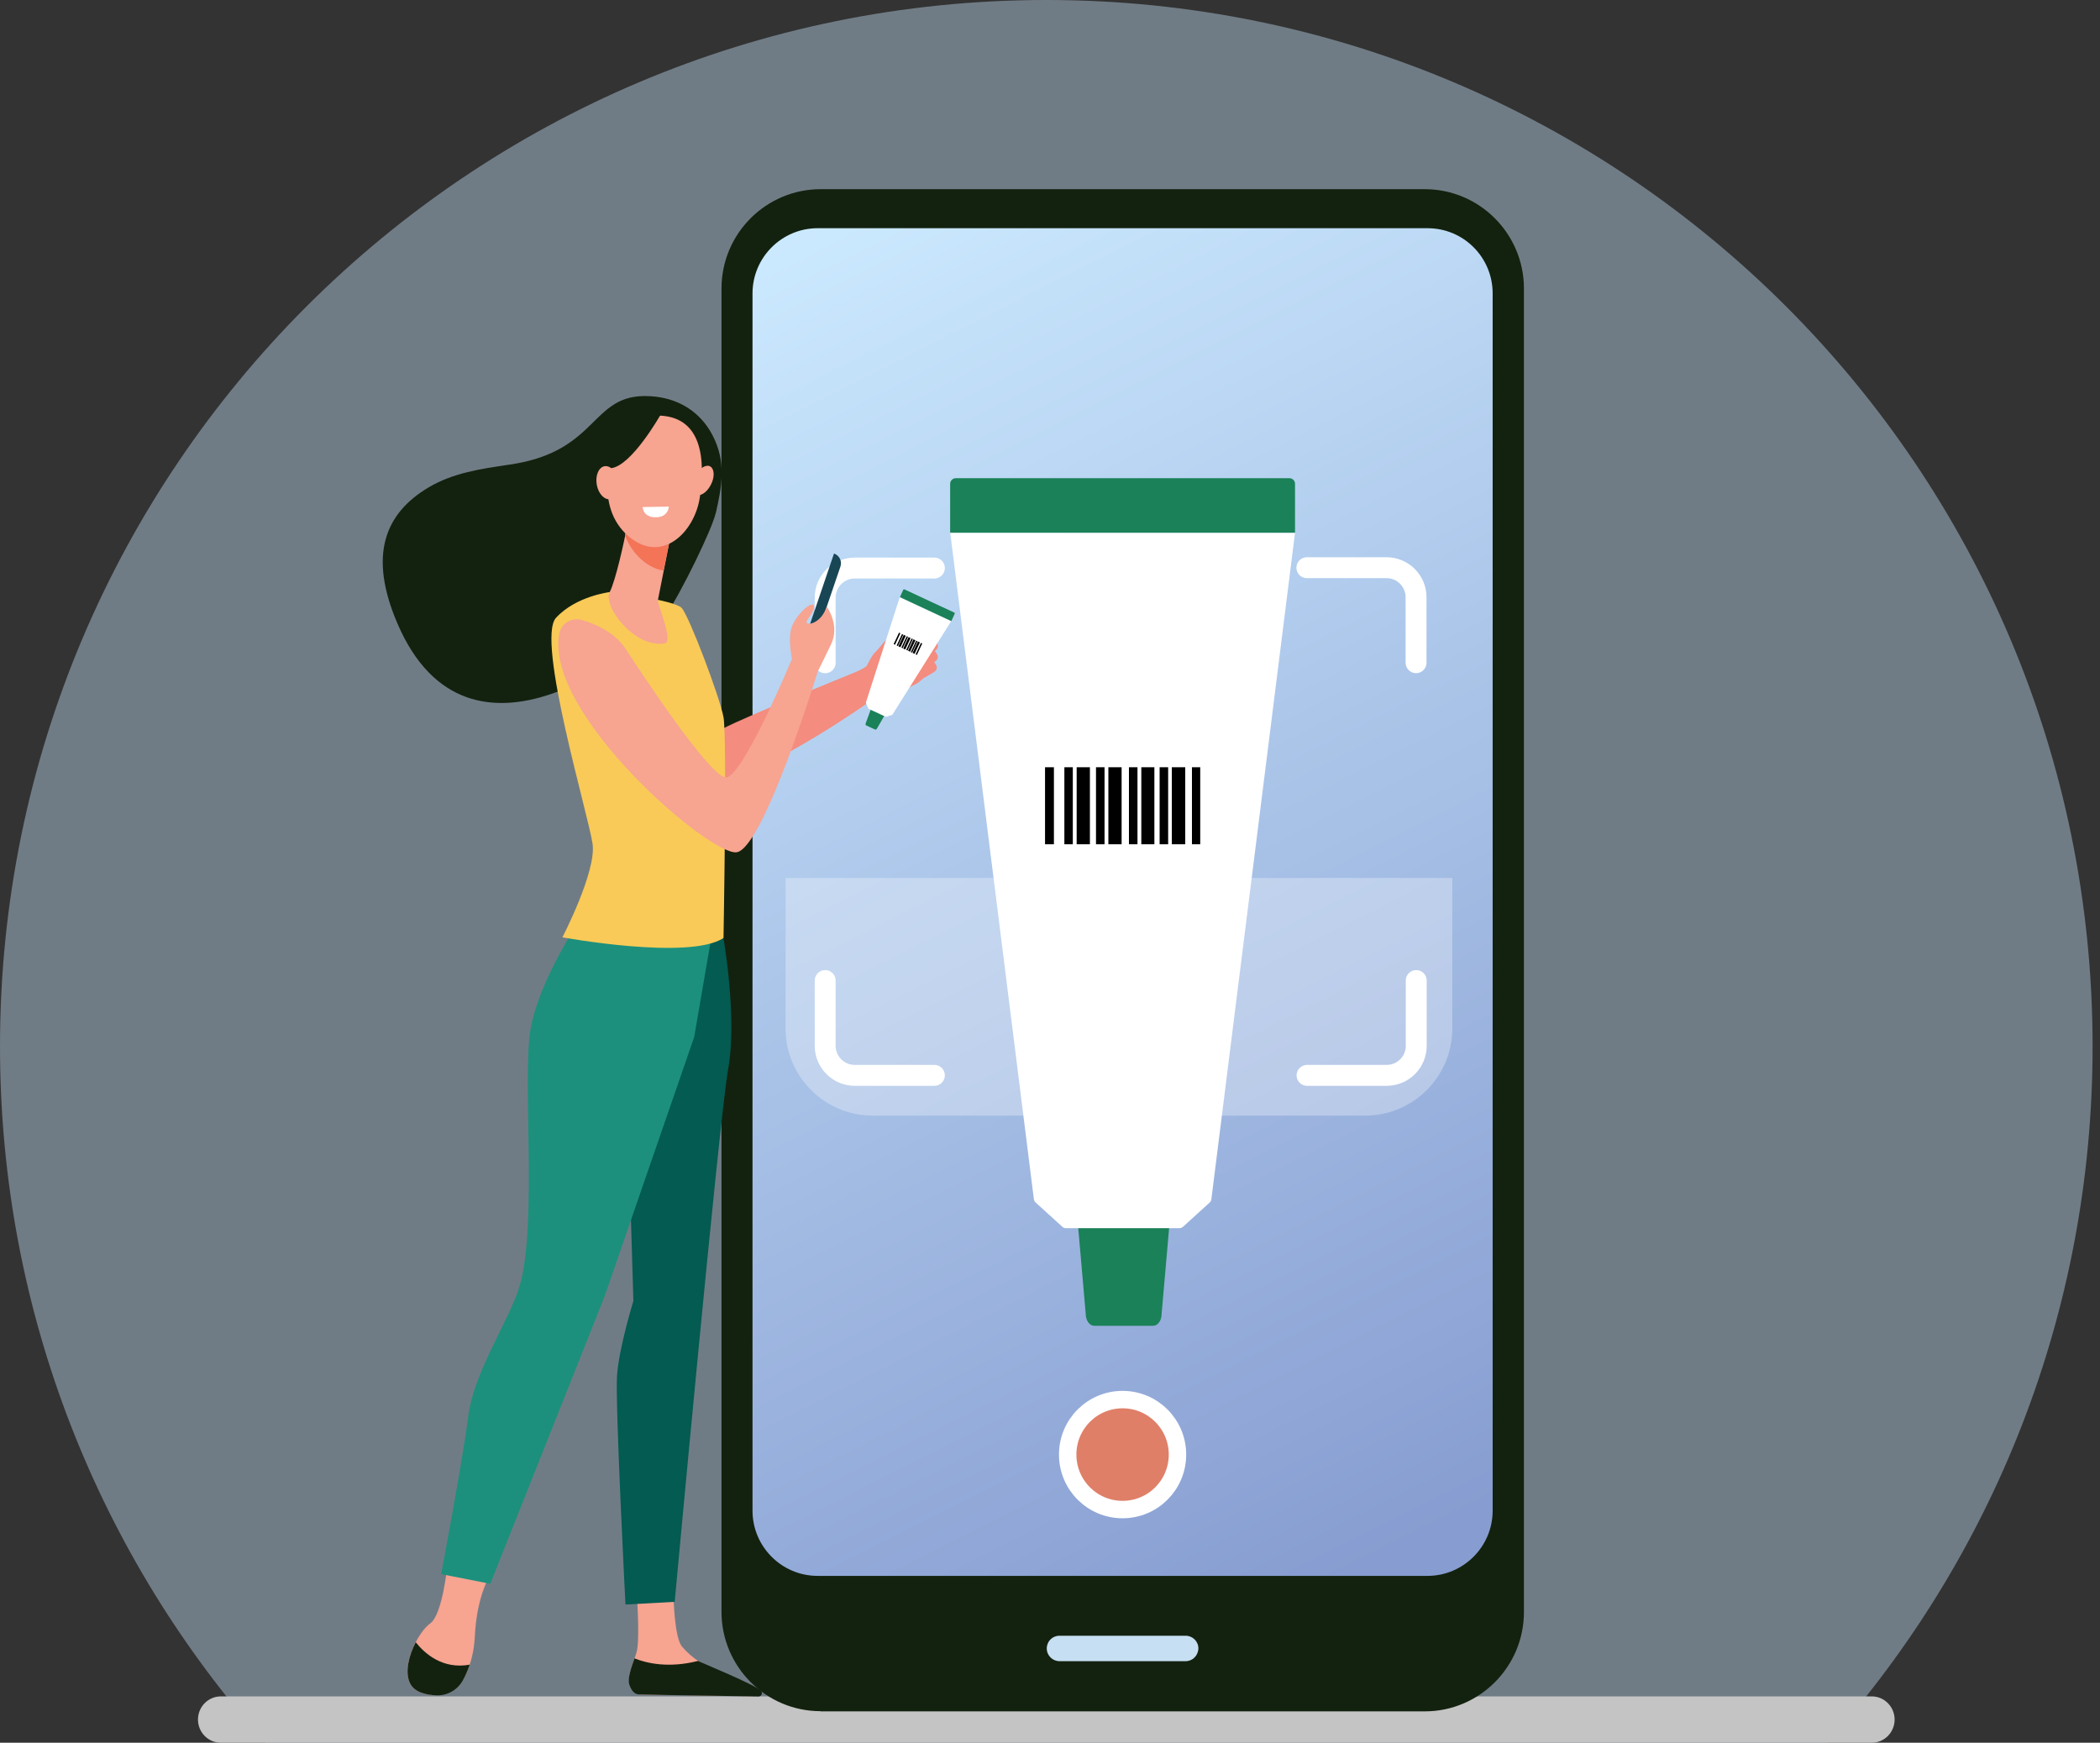 <svg width="241" height="200" viewBox="0 0 241 200" fill="none" xmlns="http://www.w3.org/2000/svg">
    <rect x="0" y="0" width="241" height="200" fill="#333333" stroke="none"/>
    <g clip-path="url(#clip0_1441_10694)">
        <path opacity="0.4" fill-rule="evenodd" clip-rule="evenodd" d="M209.69 200C228.64 178.77 240.15 150.77 240.15 120.08C240.15 53.76 186.39 0 120.08 0C53.77 0 0 53.76 0 120.08C0 150.77 11.52 178.77 30.46 200H209.69Z" fill="#CCEAFF"/>
        <path d="M214.8 200H25.35C23.89 200 22.72 198.8 22.72 197.34C22.72 195.88 23.89 194.68 25.35 194.68H214.8C216.26 194.68 217.43 195.88 217.43 197.34C217.43 198.8 216.26 200 214.8 200Z" fill="#C4C4C4"/>
        <path d="M94.18 196.38C87.9 196.38 82.8 191.26 82.8 184.98V33.11C82.8 26.82 87.91 21.71 94.18 21.71H163.51C169.79 21.71 174.89 26.83 174.89 33.11V185C174.89 191.29 169.78 196.4 163.51 196.4H94.18V196.37V196.38Z" fill="#13220F"/>
        <path d="M171.3 33.67V173.37C171.3 177.49 167.94 180.85 163.83 180.85H93.83C89.71 180.85 86.36 177.49 86.36 173.37V33.67C86.36 29.55 89.72 26.19 93.83 26.19H163.83C167.98 26.19 171.3 29.55 171.3 33.67Z" fill="url(#paint0_linear_1441_10694)"/>
        <path d="M123.68 140.24C123.68 139.49 124.11 138.88 124.65 138.88H133.26C133.8 138.88 134.23 139.49 134.23 140.24L133.31 150.79C133.31 151.54 132.88 152.15 132.34 152.15H125.57C125.04 152.15 124.6 151.54 124.6 150.79L123.68 140.24Z" fill="#1B8158"/>
        <path d="M148.62 61.14L139.02 137.62C139 137.77 138.93 137.91 138.82 138.01L135.76 140.79C135.64 140.9 135.49 140.95 135.33 140.95H122.35C122.19 140.95 122.03 140.9 121.92 140.79L118.86 138.01C118.74 137.91 118.67 137.77 118.65 137.62L109.05 61.14V61.06C109.05 61.06 109.05 61.11 109.06 61.14H148.62Z" fill="white"/>
        <path d="M148.62 55.52V61.06C148.62 61.06 148.61 61.11 148.61 61.14H109.05C109.05 61.14 109.04 61.08 109.04 61.06V55.52C109.04 55.17 109.33 54.88 109.68 54.88H147.98C148.33 54.88 148.62 55.17 148.62 55.52Z" fill="#1B8158"/>
        <path d="M137.74 88.05H136.79V96.89H137.74V88.05Z" fill="black"/>
        <path d="M136.02 88.05H134.479V96.89H136.02V88.05Z" fill="black"/>
        <path d="M134.06 88.05H133.08V96.89H134.06V88.05Z" fill="black"/>
        <path d="M132.479 88.05H130.979V96.89H132.479V88.05Z" fill="black"/>
        <path d="M130.54 88.05H129.56V96.89H130.54V88.05Z" fill="black"/>
        <path d="M128.719 88.05H127.199V96.89H128.719V88.05Z" fill="black"/>
        <path d="M126.759 88.05H125.779V96.89H126.759V88.05Z" fill="black"/>
        <path d="M125.08 88.05H123.56V96.89H125.08V88.05Z" fill="black"/>
        <path d="M123.119 88.05H122.149V96.89H123.119V88.05Z" fill="black"/>
        <path d="M120.95 88.05H119.93V96.89H120.95V88.05Z" fill="black"/>
        <path d="M136.07 190.64H121.59C120.8 190.64 120.13 190 120.13 189.18C120.13 188.36 120.77 187.72 121.59 187.72H136.07C136.86 187.72 137.53 188.36 137.53 189.18C137.5 190 136.86 190.64 136.07 190.64Z" fill="#C7DFF2"/>
        <path d="M135.13 166.93C135.13 170.42 132.31 173.24 128.83 173.24C125.35 173.24 122.53 170.42 122.53 166.93C122.53 163.44 125.35 160.62 128.83 160.62C132.31 160.62 135.13 163.44 135.13 166.93Z" fill="#DF7F68" stroke="white" stroke-width="2"/>
        <path opacity="0.3" d="M90.15 100.76H166.67V118.03C166.67 123.55 162.19 128.03 156.67 128.03H100.15C94.63 128.03 90.15 123.55 90.15 118.03V100.76Z" fill="white"/>
        <path d="M149.98 65.15H159.12C160.99 65.15 162.51 66.67 162.51 68.54V76.05" stroke="white" stroke-width="2.4" stroke-miterlimit="10" stroke-linecap="round"/>
        <path d="M94.7 112.53V120.02C94.7 121.89 96.22 123.41 98.09 123.41H107.23" stroke="white" stroke-width="2.4" stroke-miterlimit="10" stroke-linecap="round"/>
        <path d="M94.7 76.06V68.58C94.7 66.71 96.22 65.19 98.09 65.19H107.23" stroke="white" stroke-width="2.4" stroke-miterlimit="10" stroke-linecap="round"/>
        <path d="M162.53 112.53V120.02C162.53 121.89 161.01 123.41 159.14 123.41H150" stroke="white" stroke-width="2.4" stroke-miterlimit="10" stroke-linecap="round"/>
        <path d="M107.17 76.01C107.57 75.78 107.67 75.52 107.61 75.26C107.54 75 107.31 74.78 107.3 74.73C107.29 74.68 107.4 74.59 107.4 74.59C107.65 74.46 107.66 74.05 107.58 73.86C107.5 73.66 107.17 73.42 107.02 73.41C106.85 73.39 106.83 73.31 106.83 73.31C106.87 73.04 106.41 72.36 106.09 72.34C105.77 72.33 104.51 72.95 104.36 72.94C104.2 72.94 103.93 72.9 103.75 72.99C103.57 73.07 102.01 73.3 101.75 73.42C101.49 73.54 100.91 74.41 100.49 74.8C100.06 75.19 99.61 76.15 99.48 76.4C99.4 76.54 98.81 76.85 98.33 77.07C97.93 77.26 86.28 81.9 82.81 83.69L78.41 70.53L71.42 73.21C71.35 73.14 74.43 87.93 78.72 89.85C83.47 91.97 98.67 81.33 100.2 80.24C100.62 80.08 101.03 79.93 101.11 79.93C101.28 79.93 102.23 79.61 102.3 79.57C102.37 79.53 102.77 79.53 102.94 79.53C103.11 79.53 104.86 78.62 105.15 78.48C105.44 78.34 105.97 77.84 105.97 77.84L107.11 77.18C107.95 76.68 107.19 75.99 107.19 75.99L107.17 76.01Z" fill="#F48C7F"/>
        <path d="M82.16 58.84C82.8 55.95 83.42 53.05 81.74 49.89C80.38 47.32 78.03 45.86 75.31 45.53C67.6 44.61 69.24 51.77 58.47 53.32C55.12 53.81 52.01 54.27 49.21 55.92C44.16 58.91 42.25 63.71 45.6 71.53C53.79 90.67 73.91 74.42 76.39 70.65C78.25 67.86 81.74 60.7 82.15 58.84H82.16Z" fill="#13220F"/>
        <path d="M51.33 179.74C51.33 179.74 50.78 185.29 49.38 186.3C47.96 187.31 46.08 191.08 47.03 193.12C47.33 193.75 47.92 194.12 48.58 194.33C50.56 194.94 52.67 193.91 53.52 192.03C53.99 190.98 54.41 189.57 54.49 187.81C54.71 183.3 56.11 181.01 56.11 181.01L51.34 179.75L51.33 179.74Z" fill="#F7A491"/>
        <path d="M73.02 182.01C73.02 182.01 73.46 187.61 73.1 189.42C72.91 190.4 71.83 192.4 72.32 193.31C72.81 194.23 73.38 194.46 73.38 194.46L86.18 194.66C86.88 194.67 86.42 194.23 85.86 193.81C84.94 193.14 84.19 192.69 81.26 191.28C81.07 191.18 80.37 190.74 80.12 190.6C79.48 190.22 78.84 189.61 78.29 188.99C77.37 187.98 77.29 183.05 77.29 183.05L73.03 182.01H73.02Z" fill="#F7A491"/>
        <path d="M83.02 107.64C83.02 107.64 84.63 116.72 83.57 122.67C82.51 128.62 77.43 183.83 77.43 183.83L71.78 184.14C71.78 184.14 70.59 161.08 70.81 157.88C71.03 154.67 72.69 149.3 72.69 149.3L72.13 130.69L79.25 106.23L83.02 107.64Z" fill="#035B52"/>
        <path d="M66.43 105.73C66.43 105.73 61.98 112.38 60.93 117.86C59.87 123.36 61.71 140.26 59.67 147.45C58.57 151.35 54.39 157.38 53.76 162.41C53.12 167.44 50.63 180.65 50.63 180.65L56.27 181.76L69.38 148.79L79.67 119L82.31 103.66L66.44 105.72L66.43 105.73Z" fill="#1C907D"/>
        <path d="M70.03 67.94C70.03 67.94 66.13 68.38 63.81 70.9C61.48 73.42 67.58 93.67 68.01 96.88C68.43 100.09 64.54 107.57 64.54 107.57C64.54 107.57 79.09 110.24 83.03 107.65C83.03 107.65 83.45 84.59 83.03 82.3C82.61 80.01 79.08 70.69 78.23 69.77C77.38 68.85 70.03 67.94 70.03 67.94Z" fill="#F9CA58"/>
        <path d="M93.53 73.62L92.41 73.24L95.71 63.53C96.33 63.73 96.66 64.4 96.45 65.02L93.52 73.62H93.53Z" fill="#184655"/>
        <path d="M64.19 72.69C64.42 71.52 65.63 70.82 66.77 71.15C68.34 71.6 70.56 72.56 71.83 74.51C73.96 77.78 81.39 89 83.26 89.21C85.14 89.44 90.89 75.61 90.89 75.61C90.89 75.61 90.39 73.37 90.85 71.99C91.32 70.62 93.02 69.02 93.37 69.44C93.71 69.86 92.53 71.17 92.55 71.4C92.57 71.63 93.16 71.71 93.87 71.15C94.58 70.6 94.88 69.62 94.88 69.62C94.88 69.62 96.44 71.74 95.37 73.95C94.3 76.17 93.85 77.06 93.85 77.06C93.85 77.06 87.7 97.17 84.58 97.8C81.69 98.4 62.4 81.93 64.19 72.68V72.69Z" fill="#F7A491"/>
        <path d="M72 60.13C72 60.13 71.96 60.3 71.92 60.6C71.66 62.01 70.65 66.66 69.97 67.95C69.14 69.5 72.79 74.44 76.3 73.83C77.34 73.65 75.41 69.3 75.51 68.83C75.69 67.95 75.93 66.74 76.17 65.5C76.31 64.81 76.45 64.09 76.58 63.44C76.95 61.55 77.26 60 77.26 60L72.01 60.13H72Z" fill="#F7A491"/>
        <path d="M71.9 60.59C71.96 60.29 71.98 60.12 71.98 60.12L77.24 59.99C77.24 59.99 76.93 61.53 76.56 63.43C76.43 64.09 76.28 64.79 76.15 65.48C75.33 65.36 74.48 64.97 73.63 64.23C72.71 63.42 72.1 62.45 71.72 61.41C71.79 61.09 71.85 60.8 71.89 60.59H71.9Z" fill="#F47458"/>
        <path d="M75.15 47.68C75.15 47.68 73 47.98 71.44 49.97C69.88 51.96 68.21 58.14 72.08 61.5C75.94 64.85 79.75 61.06 80.32 57.03C80.9 53.01 80.79 47.54 75.15 47.69V47.68Z" fill="#F7A491"/>
        <path d="M81.57 55.65C81.11 56.54 80.33 57.03 79.84 56.75C79.35 56.46 79.32 55.52 79.78 54.63C80.24 53.74 81.02 53.25 81.51 53.53C82 53.82 82.04 54.77 81.57 55.65Z" fill="#F7A491"/>
        <path d="M75.81 47.59C75.81 47.59 72.5 53.46 70.13 53.73C67.76 54 67.44 57.12 67.44 57.12C67.44 57.12 68.29 49.94 70.64 48.55C72.98 47.17 75.81 47.58 75.81 47.58V47.59Z" fill="#13220F"/>
        <path d="M70.91 55.14C71.1 56.18 70.72 57.14 70.05 57.28C69.38 57.41 68.68 56.68 68.49 55.65C68.3 54.61 68.68 53.65 69.35 53.51C70.01 53.37 70.72 54.09 70.91 55.14Z" fill="#F7A491"/>
        <path d="M53.9 191.04C50.83 191.6 48.78 189.81 47.71 188.47C46.93 189.98 46.45 191.87 47.03 193.12C47.53 194.22 48.91 194.52 50.08 194.56C51.32 194.61 52.47 193.96 53.08 192.9C53.37 192.4 53.66 191.78 53.91 191.03L53.9 191.04Z" fill="#13220F"/>
        <path d="M80.11 190.61C76.73 191.47 74.22 190.88 72.82 190.32C72.46 191.33 71.98 192.61 72.23 193.35C72.54 194.25 72.99 194.45 73.37 194.46C76.46 194.54 84.69 194.65 87.05 194.69C87.37 194.69 87.57 194.31 87.35 194.06C86.77 193.37 80.36 190.77 80.11 190.61Z" fill="#13220F"/>
        <path d="M73.75 58.19L76.76 58.14C76.76 58.14 76.71 59.3 75.38 59.36C73.77 59.44 73.75 58.19 73.75 58.19Z" fill="white"/>
        <path d="M99.96 81.34C100.01 81.23 100.12 81.17 100.2 81.2L101.48 81.8C101.56 81.84 101.58 81.96 101.53 82.07L100.66 83.58C100.61 83.69 100.5 83.75 100.42 83.72L99.41 83.25C99.33 83.21 99.31 83.09 99.36 82.98L99.96 81.34Z" fill="#1B8158"/>
        <path d="M109.17 71.27L102.42 82.01C102.42 82.01 102.39 82.05 102.36 82.05L101.71 82.25C101.71 82.25 101.66 82.25 101.63 82.25L99.69 81.35C99.69 81.35 99.65 81.32 99.64 81.3L99.38 80.67C99.38 80.67 99.37 80.62 99.38 80.6L103.26 68.53L109.16 71.28L109.17 71.27Z" fill="white"/>
        <path d="M109.56 70.44L109.18 71.27C109.18 71.27 109.18 71.27 109.18 71.28L103.28 68.53C103.28 68.53 103.28 68.53 103.28 68.52L103.66 67.69C103.68 67.64 103.75 67.61 103.8 67.64L109.51 70.3C109.56 70.32 109.59 70.39 109.56 70.44Z" fill="#1B8158"/>
        <path d="M105.837 73.847L105.692 73.78L105.08 75.094L105.225 75.162L105.837 73.847Z" fill="black"/>
        <path d="M105.57 73.72L105.344 73.615L104.731 74.929L104.958 75.035L105.57 73.72Z" fill="black"/>
        <path d="M105.289 73.589L105.144 73.522L104.531 74.836L104.676 74.903L105.289 73.589Z" fill="black"/>
        <path d="M105.055 73.474L104.828 73.369L104.216 74.683L104.442 74.788L105.055 73.474Z" fill="black"/>
        <path d="M104.763 73.339L104.618 73.271L104.006 74.585L104.151 74.653L104.763 73.339Z" fill="black"/>
        <path d="M104.497 73.222L104.271 73.116L103.658 74.43L103.885 74.536L104.497 73.222Z" fill="black"/>
        <path d="M104.206 73.076L104.061 73.009L103.448 74.323L103.593 74.391L104.206 73.076Z" fill="black"/>
        <path d="M103.944 72.963L103.718 72.857L103.105 74.172L103.332 74.277L103.944 72.963Z" fill="black"/>
        <path d="M103.662 72.832L103.517 72.764L102.904 74.078L103.049 74.146L103.662 72.832Z" fill="black"/>
        <path d="M103.326 72.676L103.172 72.605L102.559 73.919L102.713 73.991L103.326 72.676Z" fill="black"/>
    </g>
    <defs>
        <linearGradient id="paint0_linear_1441_10694" x1="89.3" y1="25.04" x2="165.06" y2="175.42" gradientUnits="userSpaceOnUse">
            <stop stop-color="#CCEAFF"/>
            <stop offset="1" stop-color="#879DD1"/>
        </linearGradient>
        <clipPath id="clip0_1441_10694">
            <rect width="240.15" height="200" fill="white"/>
        </clipPath>
    </defs>
</svg>
